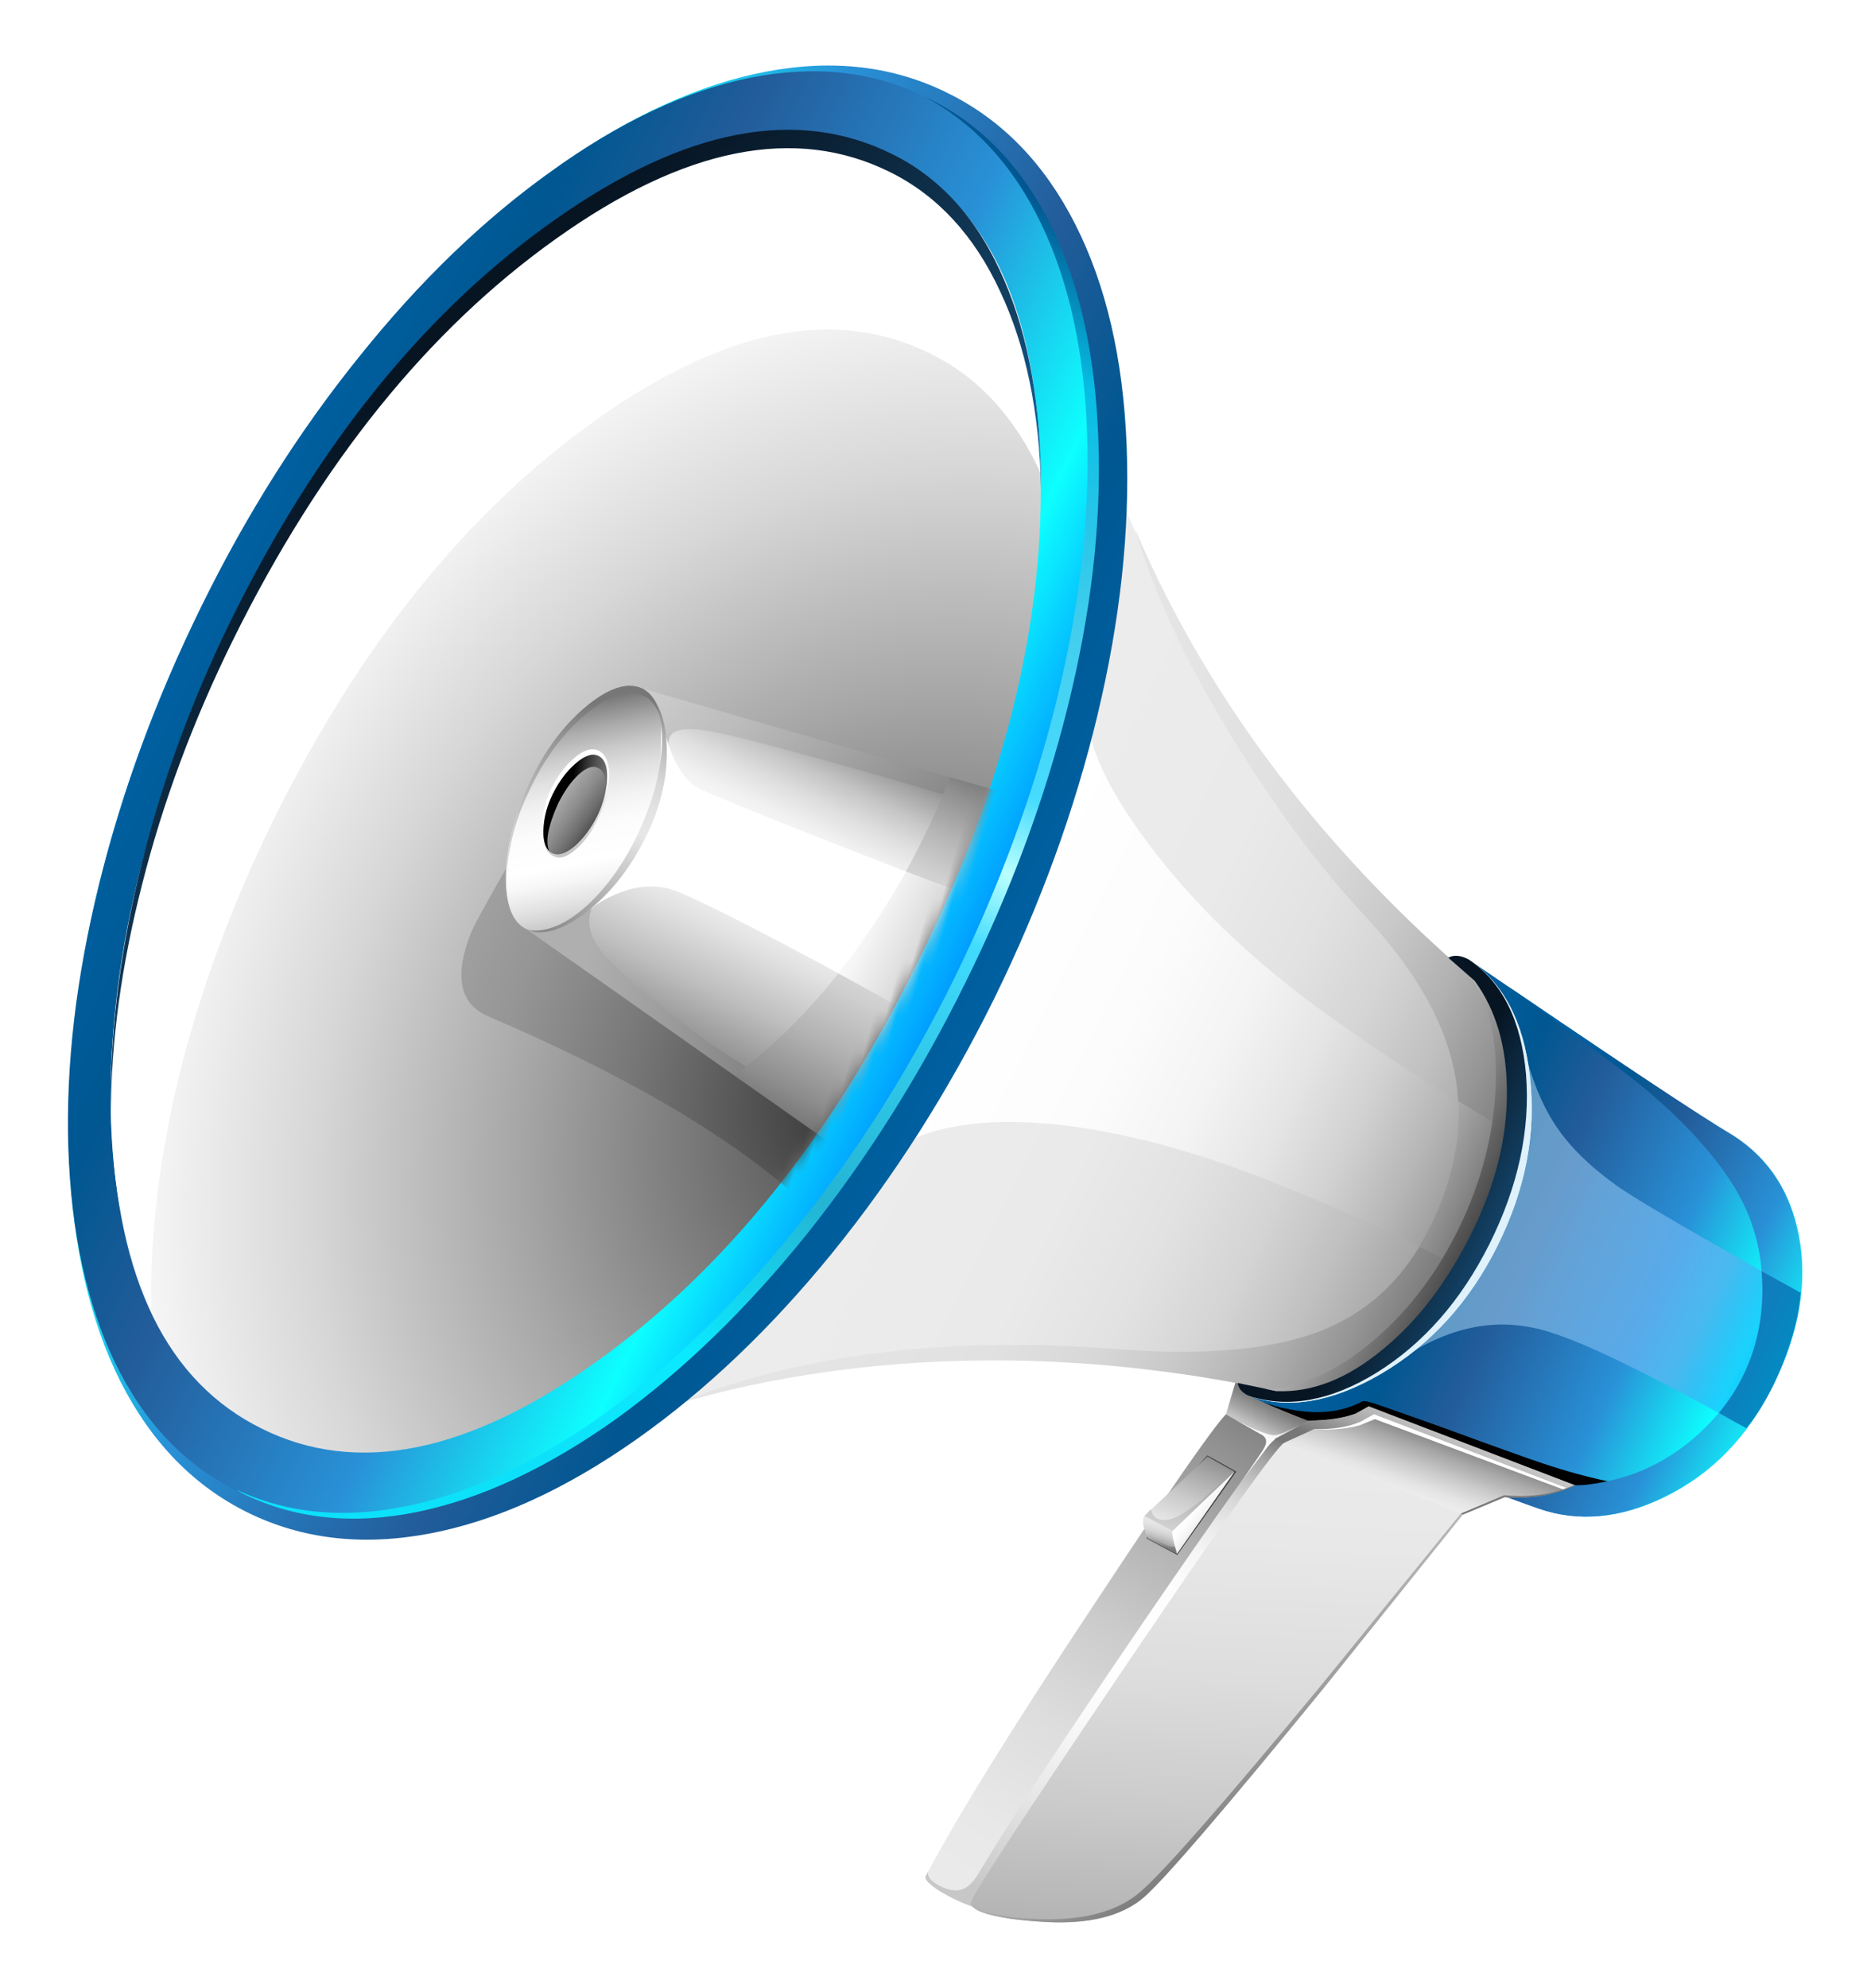 
<svg xmlns="http://www.w3.org/2000/svg" version="1.1" xmlns:xlink="http://www.w3.org/1999/xlink" preserveAspectRatio="none" x="0px" y="0px" width="225px" height="239px" viewBox="0 0 225 239">
<defs>
<linearGradient id="Gradient_1" gradientUnits="userSpaceOnUse" x1="55.075" y1="125.3" x2="71.125" y2="180.4" spreadMethod="pad">
<stop  offset="0%" stop-color="#777777"/>

<stop  offset="10.588%" stop-color="#909090"/>

<stop  offset="27.059%" stop-color="#B1B1B1"/>

<stop  offset="43.922%" stop-color="#CBCBCB"/>

<stop  offset="61.569%" stop-color="#DDDDDD"/>

<stop  offset="80%" stop-color="#E8E8E8"/>

<stop  offset="100%" stop-color="#ECECEC"/>
</linearGradient>

<linearGradient id="Gradient_2" gradientUnits="userSpaceOnUse" x1="57.988" y1="127.175" x2="66.713" y2="174.825" spreadMethod="pad">
<stop  offset="0%" stop-color="#777777"/>

<stop  offset="0.784%" stop-color="#7E7E7E"/>

<stop  offset="4.706%" stop-color="#A1A1A1"/>

<stop  offset="9.02%" stop-color="#BEBEBE"/>

<stop  offset="13.725%" stop-color="#D6D6D6"/>

<stop  offset="19.216%" stop-color="#E8E8E8"/>

<stop  offset="25.49%" stop-color="#F5F5F5"/>

<stop  offset="34.118%" stop-color="#FDFDFD"/>

<stop  offset="51.373%" stop-color="#FFFFFF"/>

<stop  offset="63.137%" stop-color="#F9F9F9"/>

<stop  offset="79.608%" stop-color="#E7E7E7"/>

<stop  offset="98.431%" stop-color="#CACACA"/>

<stop  offset="100%" stop-color="#C7C7C7"/>
</linearGradient>

<linearGradient id="Gradient_3" gradientUnits="userSpaceOnUse" x1="50.775" y1="184.312" x2="64.825" y2="123.887" spreadMethod="pad">
<stop  offset="0%" stop-color="#8C8C8C"/>

<stop  offset="1.961%" stop-color="#909090"/>

<stop  offset="20%" stop-color="#B1B1B1"/>

<stop  offset="38.824%" stop-color="#CBCBCB"/>

<stop  offset="58.039%" stop-color="#DDDDDD"/>

<stop  offset="78.039%" stop-color="#E8E8E8"/>

<stop  offset="100%" stop-color="#ECECEC"/>
</linearGradient>

<linearGradient id="Gradient_4" gradientUnits="userSpaceOnUse" x1="49.925" y1="157.65" x2="77.775" y2="137.15" spreadMethod="pad">
<stop  offset="0%" stop-color="#777777"/>

<stop  offset="10.588%" stop-color="#909090"/>

<stop  offset="27.059%" stop-color="#B1B1B1"/>

<stop  offset="43.922%" stop-color="#CBCBCB"/>

<stop  offset="61.569%" stop-color="#DDDDDD"/>

<stop  offset="80%" stop-color="#E8E8E8"/>

<stop  offset="100%" stop-color="#ECECEC"/>
</linearGradient>

<linearGradient id="Gradient_5" gradientUnits="userSpaceOnUse" x1="60.625" y1="124.112" x2="61.475" y2="127.987" spreadMethod="pad">
<stop  offset="0%" stop-color="#777777"/>

<stop  offset="16.863%" stop-color="#848484"/>

<stop  offset="48.235%" stop-color="#A7A7A7"/>

<stop  offset="90.196%" stop-color="#DEDEDE"/>

<stop  offset="100%" stop-color="#ECECEC"/>
</linearGradient>

<linearGradient id="Gradient_6" gradientUnits="userSpaceOnUse" x1="61.137" y1="124.75" x2="62.462" y2="131.95" spreadMethod="pad">
<stop  offset="0%" stop-color="#777777"/>

<stop  offset="0.784%" stop-color="#7E7E7E"/>

<stop  offset="4.706%" stop-color="#A1A1A1"/>

<stop  offset="9.02%" stop-color="#BEBEBE"/>

<stop  offset="13.725%" stop-color="#D6D6D6"/>

<stop  offset="19.216%" stop-color="#E8E8E8"/>

<stop  offset="25.49%" stop-color="#F5F5F5"/>

<stop  offset="34.118%" stop-color="#FDFDFD"/>

<stop  offset="51.373%" stop-color="#FFFFFF"/>

<stop  offset="63.137%" stop-color="#F9F9F9"/>

<stop  offset="79.608%" stop-color="#E7E7E7"/>

<stop  offset="98.431%" stop-color="#CACACA"/>

<stop  offset="100%" stop-color="#C7C7C7"/>
</linearGradient>

<linearGradient id="Gradient_7" gradientUnits="userSpaceOnUse" x1="64.112" y1="135.062" x2="72.587" y2="134.038" spreadMethod="pad">
<stop  offset="10.196%" stop-color="#3D3D3D"/>

<stop  offset="42.745%" stop-color="#747474"/>

<stop  offset="81.569%" stop-color="#B0B0B0"/>

<stop  offset="100%" stop-color="#C8C8C8"/>
</linearGradient>

<linearGradient id="Gradient_8" gradientUnits="userSpaceOnUse" x1="65.538" y1="128.663" x2="66.862" y2="141.438" spreadMethod="pad">
<stop  offset="0%" stop-color="#777777"/>

<stop  offset="22.745%" stop-color="#A4A4A4"/>

<stop  offset="45.882%" stop-color="#CBCBCB"/>

<stop  offset="67.451%" stop-color="#E8E8E8"/>

<stop  offset="86.275%" stop-color="#F9F9F9"/>

<stop  offset="100%" stop-color="#FFFFFF"/>
</linearGradient>

<linearGradient id="Gradient_9" gradientUnits="userSpaceOnUse" x1="66.013" y1="127.912" x2="66.288" y2="146.987" spreadMethod="pad">
<stop  offset="0%" stop-color="#777777"/>

<stop  offset="22.745%" stop-color="#A4A4A4"/>

<stop  offset="45.882%" stop-color="#CBCBCB"/>

<stop  offset="67.451%" stop-color="#E8E8E8"/>

<stop  offset="86.275%" stop-color="#F9F9F9"/>

<stop  offset="100%" stop-color="#FFFFFF"/>
</linearGradient>

<linearGradient id="Gradient_10" gradientUnits="userSpaceOnUse" x1="67.575" y1="139.4" x2="67.525" y2="135.9" spreadMethod="pad">
<stop  offset="0%" stop-color="#777777"/>

<stop  offset="4.706%" stop-color="#888888"/>

<stop  offset="14.51%" stop-color="#A7A7A7"/>

<stop  offset="25.49%" stop-color="#C0C0C0"/>

<stop  offset="37.647%" stop-color="#D4D4D4"/>

<stop  offset="51.765%" stop-color="#E2E2E2"/>

<stop  offset="69.02%" stop-color="#EAEAEA"/>

<stop  offset="100%" stop-color="#ECECEC"/>
</linearGradient>

<linearGradient id="Gradient_11" gradientUnits="userSpaceOnUse" x1="67.325" y1="139.325" x2="67.675" y2="136.775" spreadMethod="pad">
<stop  offset="0%" stop-color="#777777"/>

<stop  offset="22.745%" stop-color="#A4A4A4"/>

<stop  offset="45.882%" stop-color="#CBCBCB"/>

<stop  offset="67.451%" stop-color="#E8E8E8"/>

<stop  offset="86.275%" stop-color="#F9F9F9"/>

<stop  offset="100%" stop-color="#FFFFFF"/>
</linearGradient>

<linearGradient id="Gradient_12" gradientUnits="userSpaceOnUse" x1="62.4" y1="135.95" x2="66.1" y2="134.45" spreadMethod="pad">
<stop  offset="0%" stop-color="#777777"/>

<stop  offset="9.02%" stop-color="#9B9B9B"/>

<stop  offset="18.431%" stop-color="#BABABA"/>

<stop  offset="28.627%" stop-color="#D3D3D3"/>

<stop  offset="40.392%" stop-color="#E7E7E7"/>

<stop  offset="53.725%" stop-color="#F5F5F5"/>

<stop  offset="70.196%" stop-color="#FDFDFD"/>

<stop  offset="100%" stop-color="#FFFFFF"/>
</linearGradient>

<linearGradient id="Gradient_13" gradientUnits="userSpaceOnUse" x1="44.225" y1="105.225" x2="99.075" y2="95.175" spreadMethod="pad">
<stop  offset="0%" stop-color="#777777"/>

<stop  offset="4.706%" stop-color="#888888"/>

<stop  offset="14.51%" stop-color="#A7A7A7"/>

<stop  offset="25.49%" stop-color="#C0C0C0"/>

<stop  offset="37.647%" stop-color="#D4D4D4"/>

<stop  offset="51.765%" stop-color="#E2E2E2"/>

<stop  offset="69.02%" stop-color="#EAEAEA"/>

<stop  offset="100%" stop-color="#ECECEC"/>
</linearGradient>

<linearGradient id="Gradient_14" gradientUnits="userSpaceOnUse" x1="48.712" y1="105.488" x2="93.287" y2="97.312" spreadMethod="pad">
<stop  offset="0%" stop-color="#777777"/>

<stop  offset="11.765%" stop-color="#959595"/>

<stop  offset="25.49%" stop-color="#B2B2B2"/>

<stop  offset="40%" stop-color="#C8C8C8"/>

<stop  offset="56.078%" stop-color="#D8D8D8"/>

<stop  offset="74.51%" stop-color="#E1E1E1"/>

<stop  offset="100%" stop-color="#E4E4E4"/>
</linearGradient>

<linearGradient id="Gradient_15" gradientUnits="userSpaceOnUse" x1="50.225" y1="99.05" x2="96.675" y2="90.55" spreadMethod="pad">
<stop  offset="0%" stop-color="#9E9E9E"/>

<stop  offset="9.02%" stop-color="#B6B6B6"/>

<stop  offset="21.961%" stop-color="#D1D1D1"/>

<stop  offset="35.686%" stop-color="#E5E5E5"/>

<stop  offset="51.373%" stop-color="#F4F4F4"/>

<stop  offset="70.196%" stop-color="#FCFCFC"/>

<stop  offset="100%" stop-color="#FFFFFF"/>
</linearGradient>

<linearGradient id="Gradient_16" gradientUnits="userSpaceOnUse" x1="47.825" y1="101" x2="80.875" y2="95.5" spreadMethod="pad">
<stop  offset="0%" stop-color="#757575"/>

<stop  offset="5.882%" stop-color="#888888"/>

<stop  offset="18.824%" stop-color="#ADADAD"/>

<stop  offset="32.157%" stop-color="#CBCBCB"/>

<stop  offset="46.275%" stop-color="#E2E2E2"/>

<stop  offset="61.569%" stop-color="#F2F2F2"/>

<stop  offset="78.039%" stop-color="#FCFCFC"/>

<stop  offset="100%" stop-color="#FFFFFF"/>
</linearGradient>

<linearGradient id="Gradient_17" gradientUnits="userSpaceOnUse" x1="173.338" y1="81.588" x2="95.162" y2="95.912" spreadMethod="pad">
<stop  offset="0%" stop-color="#0099FF"/>

<stop  offset="15.686%" stop-color="#0DFFFF"/>

<stop  offset="38.431%" stop-color="#2991D7"/>

<stop  offset="67.843%" stop-color="#235C9A"/>

<stop  offset="84.314%" stop-color="#005791"/>

<stop  offset="100%" stop-color="#0060A1"/>
</linearGradient>

<linearGradient id="Gradient_18" gradientUnits="userSpaceOnUse" x1="33.525" y1="-24.188" x2="-84.025" y2="-45.713" spreadMethod="pad">
<stop  offset="0%" stop-color="#0099FF"/>

<stop  offset="15.686%" stop-color="#0DFFFF"/>

<stop  offset="38.431%" stop-color="#2991D7"/>

<stop  offset="67.843%" stop-color="#235C9A"/>

<stop  offset="84.314%" stop-color="#005791"/>

<stop  offset="100%" stop-color="#0060A1"/>
</linearGradient>

<linearGradient id="Gradient_19" gradientUnits="userSpaceOnUse" x1="23.288" y1="-131.775" x2="-11.088" y2="55.875" spreadMethod="pad">
<stop  offset="0%" stop-color="#015791"/>

<stop  offset="10.98%" stop-color="#07BDE3"/>

<stop  offset="27.843%" stop-color="#44CEEE"/>

<stop  offset="40%" stop-color="#46DCFF"/>

<stop  offset="45.882%" stop-color="#B9FFFE"/>

<stop  offset="51.765%" stop-color="#40DBFF"/>

<stop  offset="61.569%" stop-color="#30C8E9"/>

<stop  offset="73.725%" stop-color="#24B4D4"/>

<stop  offset="88.235%" stop-color="#0AEAFF"/>

<stop  offset="100%" stop-color="#0DE1FA"/>
</linearGradient>

<radialGradient id="Gradient_20" gradientUnits="userSpaceOnUse" cx="0" cy="0" r="71.584" fx="0" fy="0" gradientTransform="matrix( 0.984, -0.18, -0.214, -1.168, 101.2,108.25) " spreadMethod="pad">
<stop  offset="15.686%" stop-color="#666666"/>

<stop  offset="45.49%" stop-color="#A7A7A7"/>

<stop  offset="70.196%" stop-color="#D7D7D7"/>

<stop  offset="89.02%" stop-color="#F4F4F4"/>

<stop  offset="100%" stop-color="#FFFFFF"/>
</radialGradient>

<linearGradient id="Gradient_21" gradientUnits="userSpaceOnUse" x1="164.637" y1="-2.325" x2="99.562" y2="-12.275" spreadMethod="pad">
<stop  offset="0%" stop-color="#0099FF"/>

<stop  offset="15.686%" stop-color="#0DFFFF"/>

<stop  offset="38.431%" stop-color="#2991D7"/>

<stop  offset="67.843%" stop-color="#235C9A"/>

<stop  offset="84.314%" stop-color="#005791"/>

<stop  offset="100%" stop-color="#0060A1"/>
</linearGradient>

<linearGradient id="Gradient_22" gradientUnits="userSpaceOnUse" x1="11.125" y1="111.375" x2="47.475" y2="104.725" spreadMethod="pad">
<stop  offset="0%" stop-color="#0099FF"/>

<stop  offset="15.686%" stop-color="#0DFFFF"/>

<stop  offset="38.431%" stop-color="#2991D7"/>

<stop  offset="67.843%" stop-color="#235C9A"/>

<stop  offset="84.314%" stop-color="#005791"/>

<stop  offset="100%" stop-color="#0060A1"/>
</linearGradient>

<linearGradient id="Gradient_23" gradientUnits="userSpaceOnUse" x1="160.1" y1="-5.3" x2="105" y2="-15.4" spreadMethod="pad">
<stop  offset="0.784%" stop-color="#0099FF" stop-opacity="0.376"/>

<stop  offset="23.137%" stop-color="#66B0F2" stop-opacity="0.627"/>

<stop  offset="100%" stop-color="#D2EFFF" stop-opacity="0.439"/>
</linearGradient>

<linearGradient id="Gradient_24" gradientUnits="userSpaceOnUse" x1="0" y1="0" x2="0" y2="0" spreadMethod="pad">
<stop  offset="0%" stop-color="#005893" stop-opacity="0.549"/>

<stop  offset="15.686%" stop-color="#0DFFFF" stop-opacity="0.467"/>

<stop  offset="38.431%" stop-color="#2991D7" stop-opacity="0.749"/>

<stop  offset="67.843%" stop-color="#235C9A" stop-opacity="0.557"/>

<stop  offset="84.314%" stop-color="#005791" stop-opacity="0.51"/>

<stop  offset="100%" stop-color="#0060A1" stop-opacity="0.627"/>
</linearGradient>

<linearGradient id="Gradient_25" gradientUnits="userSpaceOnUse" x1="45.288" y1="104.987" x2="60.413" y2="102.212" spreadMethod="pad">
<stop  offset="10.196%" stop-color="#3D3D3D"/>

<stop  offset="42.745%" stop-color="#747474"/>

<stop  offset="81.569%" stop-color="#B0B0B0"/>

<stop  offset="100%" stop-color="#C8C8C8"/>
</linearGradient>

<linearGradient id="Gradient_26" gradientUnits="userSpaceOnUse" x1="39.75" y1="104.675" x2="54.25" y2="102.025" spreadMethod="pad">
<stop  offset="0%" stop-color="#0099FF"/>

<stop  offset="44.706%" stop-color="#134164"/>

<stop  offset="100%" stop-color="#071523"/>
</linearGradient>

<linearGradient id="Gradient_27" gradientUnits="userSpaceOnUse" x1="117.362" y1="94.9" x2="166.137" y2="62.8" spreadMethod="pad">
<stop  offset="0%" stop-color="#0099FF"/>

<stop  offset="44.706%" stop-color="#134164"/>

<stop  offset="100%" stop-color="#071523"/>
</linearGradient>

<radialGradient id="Gradient_28" gradientUnits="userSpaceOnUse" cx="0" cy="0" r="39.447" fx="0" fy="0" gradientTransform="matrix( 0.984, -0.18, -0.18, -0.984, 13.55,52.7) " spreadMethod="pad">
<stop  offset="0%" stop-color="#2E2E2E"/>

<stop  offset="18.824%" stop-color="#494949"/>

<stop  offset="55.686%" stop-color="#787878"/>

<stop  offset="83.922%" stop-color="#959595"/>

<stop  offset="100%" stop-color="#A0A0A0"/>
</radialGradient>

<linearGradient id="Gradient_29" gradientUnits="userSpaceOnUse" x1="21.625" y1="20.512" x2="27.175" y2="52.787" spreadMethod="pad">
<stop  offset="0%" stop-color="#777777"/>

<stop  offset="0.784%" stop-color="#7B7B7B"/>

<stop  offset="7.451%" stop-color="#A3A3A3"/>

<stop  offset="14.51%" stop-color="#C5C5C5"/>

<stop  offset="21.569%" stop-color="#DEDEDE"/>

<stop  offset="29.02%" stop-color="#F1F1F1"/>

<stop  offset="36.863%" stop-color="#FBFBFB"/>

<stop  offset="45.49%" stop-color="#FFFFFF"/>

<stop  offset="53.333%" stop-color="#F7F7F7"/>

<stop  offset="65.49%" stop-color="#E1E1E1"/>

<stop  offset="80.784%" stop-color="#BEBEBE"/>

<stop  offset="97.647%" stop-color="#8D8D8D"/>

<stop  offset="100%" stop-color="#868686"/>
</linearGradient>

<linearGradient id="Gradient_30" gradientUnits="userSpaceOnUse" x1="-21.062" y1="45.312" x2="39.863" y2="14.487" spreadMethod="pad">
<stop  offset="0%" stop-color="#000000"/>

<stop  offset="25.882%" stop-color="#3C3C3C"/>

<stop  offset="61.569%" stop-color="#8A8A8A"/>

<stop  offset="87.451%" stop-color="#BBBBBB"/>

<stop  offset="100%" stop-color="#CECECE"/>
</linearGradient>

<linearGradient id="Gradient_31" gradientUnits="userSpaceOnUse" x1="49.938" y1="24.95" x2="40.763" y2="42.85" spreadMethod="pad">
<stop  offset="0%" stop-color="#777777"/>

<stop  offset="3.137%" stop-color="#858585"/>

<stop  offset="12.549%" stop-color="#AAAAAA"/>

<stop  offset="22.353%" stop-color="#C9C9C9"/>

<stop  offset="32.549%" stop-color="#E1E1E1"/>

<stop  offset="43.529%" stop-color="#F2F2F2"/>

<stop  offset="55.294%" stop-color="#FCFCFC"/>

<stop  offset="70.196%" stop-color="#FFFFFF"/>

<stop  offset="77.255%" stop-color="#F7F7F7"/>

<stop  offset="87.843%" stop-color="#E1E1E1"/>

<stop  offset="100%" stop-color="#C1C1C1"/>
</linearGradient>

<linearGradient id="Gradient_32" gradientUnits="userSpaceOnUse" x1="47.075" y1="23.975" x2="40.525" y2="75.825" spreadMethod="pad">
<stop  offset="0%" stop-color="#777777"/>

<stop  offset="3.137%" stop-color="#858585"/>

<stop  offset="12.549%" stop-color="#AAAAAA"/>

<stop  offset="22.353%" stop-color="#C9C9C9"/>

<stop  offset="32.549%" stop-color="#E1E1E1"/>

<stop  offset="43.529%" stop-color="#F2F2F2"/>

<stop  offset="55.294%" stop-color="#FCFCFC"/>

<stop  offset="70.196%" stop-color="#FFFFFF"/>

<stop  offset="77.255%" stop-color="#F7F7F7"/>

<stop  offset="87.843%" stop-color="#E1E1E1"/>

<stop  offset="100%" stop-color="#C1C1C1"/>
</linearGradient>

<linearGradient id="Gradient_33" gradientUnits="userSpaceOnUse" x1="41.425" y1="39.438" x2="50.275" y2="28.463" spreadMethod="pad">
<stop  offset="0%" stop-color="#777777"/>

<stop  offset="4.314%" stop-color="#858585"/>

<stop  offset="18.039%" stop-color="#AAAAAA"/>

<stop  offset="31.765%" stop-color="#C9C9C9"/>

<stop  offset="46.667%" stop-color="#E1E1E1"/>

<stop  offset="61.961%" stop-color="#F2F2F2"/>

<stop  offset="78.824%" stop-color="#FCFCFC"/>

<stop  offset="100%" stop-color="#FFFFFF"/>
</linearGradient>

<linearGradient id="Gradient_34" gradientUnits="userSpaceOnUse" x1="44.263" y1="34.038" x2="52.138" y2="31.163" spreadMethod="pad">
<stop  offset="0%" stop-color="#525252"/>

<stop  offset="10.588%" stop-color="#6D6D6D"/>

<stop  offset="25.882%" stop-color="#8B8B8B"/>

<stop  offset="41.961%" stop-color="#A3A3A3"/>

<stop  offset="58.824%" stop-color="#B4B4B4"/>

<stop  offset="77.255%" stop-color="#BEBEBE"/>

<stop  offset="100%" stop-color="#C1C1C1"/>
</linearGradient>

<linearGradient id="Gradient_35" gradientUnits="userSpaceOnUse" x1="47.087" y1="33.212" x2="41.113" y2="32.488" spreadMethod="pad">
<stop  offset="0%" stop-color="#000000"/>

<stop  offset="5.098%" stop-color="#101010"/>

<stop  offset="18.431%" stop-color="#353535"/>

<stop  offset="32.157%" stop-color="#545454"/>

<stop  offset="46.667%" stop-color="#6C6C6C"/>

<stop  offset="62.353%" stop-color="#7D7D7D"/>

<stop  offset="79.216%" stop-color="#878787"/>

<stop  offset="100%" stop-color="#8A8A8A"/>
</linearGradient>

<linearGradient id="Gradient_36" gradientUnits="userSpaceOnUse" x1="-15.475" y1="47" x2="41.375" y2="51.1" spreadMethod="pad">
<stop  offset="0%" stop-color="#000000"/>

<stop  offset="14.51%" stop-color="#1D1D1D"/>

<stop  offset="56.078%" stop-color="#6B6B6B"/>

<stop  offset="85.49%" stop-color="#9C9C9C"/>

<stop  offset="100%" stop-color="#AFAFAF"/>
</linearGradient>

<linearGradient id="Gradient_37" gradientUnits="userSpaceOnUse" x1="10.188" y1="21.312" x2="16.512" y2="55.888" spreadMethod="pad">
<stop  offset="0%" stop-color="#777777"/>

<stop  offset="6.667%" stop-color="#919191"/>

<stop  offset="17.647%" stop-color="#B6B6B6"/>

<stop  offset="27.451%" stop-color="#D0D0D0"/>

<stop  offset="36.471%" stop-color="#E0E0E0"/>

<stop  offset="43.529%" stop-color="#E6E6E6"/>

<stop  offset="52.549%" stop-color="#E0E0E0"/>

<stop  offset="64.314%" stop-color="#CFCFCF"/>

<stop  offset="78.039%" stop-color="#B3B3B3"/>

<stop  offset="92.941%" stop-color="#8D8D8D"/>

<stop  offset="100%" stop-color="#777777"/>
</linearGradient>

<linearGradient id="Gradient_38" gradientUnits="userSpaceOnUse" x1="7.9" y1="37.7" x2="20.4" y2="35.4" spreadMethod="pad">
<stop  offset="22.353%" stop-color="#C8C8C8"/>

<stop  offset="45.49%" stop-color="#DDDDDD"/>

<stop  offset="79.608%" stop-color="#F6F6F6"/>

<stop  offset="100%" stop-color="#FFFFFF"/>
</linearGradient>

<linearGradient id="Gradient_39" gradientUnits="userSpaceOnUse" x1="40.25" y1="22.05" x2="44.55" y2="45.45" spreadMethod="pad">
<stop  offset="0%" stop-color="#777777"/>

<stop  offset="4.314%" stop-color="#8C8C8C"/>

<stop  offset="12.941%" stop-color="#ADADAD"/>

<stop  offset="21.569%" stop-color="#C6C6C6"/>

<stop  offset="30.588%" stop-color="#D9D9D9"/>

<stop  offset="40%" stop-color="#E3E3E3"/>

<stop  offset="50.196%" stop-color="#E7E7E7"/>

<stop  offset="100%" stop-color="#868686"/>
</linearGradient>

<linearGradient id="Gradient_40" gradientUnits="userSpaceOnUse" x1="46.325" y1="122.45" x2="46.775" y2="128.95" spreadMethod="pad">
<stop  offset="0%" stop-color="#777777"/>

<stop  offset="29.02%" stop-color="#A7A7A7"/>

<stop  offset="56.863%" stop-color="#CCCCCC"/>

<stop  offset="78.824%" stop-color="#E4E4E4"/>

<stop  offset="92.549%" stop-color="#ECECEC"/>
</linearGradient>

<linearGradient id="Gradient_41" gradientUnits="userSpaceOnUse" x1="46.812" y1="127.425" x2="43.987" y2="108.775" spreadMethod="pad">
<stop  offset="0%" stop-color="#777777"/>

<stop  offset="4.706%" stop-color="#888888"/>

<stop  offset="14.51%" stop-color="#A7A7A7"/>

<stop  offset="25.49%" stop-color="#C0C0C0"/>

<stop  offset="37.647%" stop-color="#D4D4D4"/>

<stop  offset="51.765%" stop-color="#E2E2E2"/>

<stop  offset="69.02%" stop-color="#EAEAEA"/>

<stop  offset="100%" stop-color="#ECECEC"/>
</linearGradient>

<linearGradient id="Gradient_42" gradientUnits="userSpaceOnUse" x1="37.938" y1="125.888" x2="43.862" y2="118.212" spreadMethod="pad">
<stop  offset="0%" stop-color="#777777"/>

<stop  offset="4.706%" stop-color="#888888"/>

<stop  offset="14.51%" stop-color="#A7A7A7"/>

<stop  offset="25.49%" stop-color="#C0C0C0"/>

<stop  offset="37.647%" stop-color="#D4D4D4"/>

<stop  offset="51.765%" stop-color="#E2E2E2"/>

<stop  offset="69.02%" stop-color="#EAEAEA"/>

<stop  offset="100%" stop-color="#ECECEC"/>
</linearGradient>

<filter id="Filter_1" x="-20%" y="-20%" width="140%" height="140%" color-interpolation-filters="sRGB">
<feFlood flood-color="#FFFF00" flood-opacity="1" in="SourceGraphic" result="result1"/>

<feComposite in2="SourceGraphic" in="result1" operator="in" result="result2"/>

<feGaussianBlur in="result2" stdDeviation="3.333,3.333" result="result3"/>

<feOffset dx="0" dy="0" in="result3" result="result4"/>

<feComposite in2="result4" in="SourceGraphic" operator="over" result="result5"/>
</filter>

<filter id="Filter_2" x="-20%" y="-20%" width="140%" height="140%" color-interpolation-filters="sRGB">
<feFlood flood-color="#FFFF00" flood-opacity="1" in="SourceGraphic" result="result1"/>

<feComposite in2="SourceGraphic" in="result1" operator="in" result="result2"/>

<feGaussianBlur in="result2" stdDeviation="3.333,3.333" result="result3"/>

<feOffset dx="0" dy="0" in="result3" result="result4"/>

<feComposite in2="result4" in="SourceGraphic" operator="over" result="result5"/>
</filter>

<g id="Duplicate_Items_Folder_Symbol_9_copy_5_0_Layer0_0_MEMBER_0_MEMBER_0_FILL">
<path fill="url(#Gradient_1)" stroke="none" d="
M 54.05 124.5
Q 44.35 125.15 45.2 128.45
L 53.15 147.6
Q 61.65 167.55 64.35 171.65 66.6 175.15 73.3 175.05 75.75 175.05 77.7 174.5 79.6 174 79.5 173.5 77.7 164.9 71.6 145.8 66 128.1 64.85 126.1 63.6 123.9 54.05 124.5 Z"/>
</g>

<g id="Duplicate_Items_Folder_Symbol_9_copy_5_0_Layer0_0_MEMBER_0_MEMBER_1_FILL">
<path fill="url(#Gradient_2)" stroke="none" d="
M 45.2 128.45
L 53.15 147.6
Q 61.65 167.55 64.35 171.65 65.25 173.15 67.5 174.1 70.1 174.95 72.6 175.05
L 73.95 175.05
Q 76.2 174.95 77.95 174.45 79.6 173.95 79.5 173.5
L 79.4 173.05
Q 79.4 173.65 78.3 173.95 76.85 174.3 76.1 173.8 75.35 173.35 75 171.95 72.95 164.25 66.95 146.25 60.85 127.95 60 127.05 59.15 126.1 55.35 125.6 51.55 125.1 48.1 125.5 44.7 126.6 45.2 128.45 Z"/>
</g>

<g id="Duplicate_Items_Folder_Symbol_9_copy_5_0_Layer0_0_MEMBER_0_MEMBER_2_FILL">
<path fill="url(#Gradient_3)" stroke="none" d="
M 49.35 125.5
Q 41.15 125.8 41.95 129.05
L 49.75 147.55
Q 58 166.65 60.1 169.95 62.4 173.45 68.8 174.7 74.85 175.9 74.95 174.6 75 173.6 67.6 151.05 60.1 128.25 59.15 127.2 57.35 125.25 49.35 125.5 Z"/>
</g>

<g id="Duplicate_Items_Folder_Symbol_9_copy_5_0_Layer0_0_MEMBER_0_MEMBER_3_FILL">
<path fill="url(#Gradient_4)" stroke="none" d="
M 41.95 129.05
L 49.75 147.55
Q 58 166.65 60.1 169.95 62.3 173.3 68.35 174.6 73.75 175.8 74.85 174.75 73.45 175.65 68.5 174.4 62.8 172.95 60.6 169.65 58.4 166.4 50.05 147.4
L 42.15 129
Q 41.95 128.15 41.85 128.2 41.75 128.2 41.95 129.05 Z"/>
</g>

<g id="Duplicate_Items_Folder_Symbol_9_copy_5_0_Layer0_0_MEMBER_0_MEMBER_4_FILL">
<path fill="url(#Gradient_5)" stroke="none" d="
M 64.85 122.4
L 56.15 124.35 59.7 127.2 64.9 126.2 64.85 122.4 Z"/>
</g>

<g id="Duplicate_Items_Folder_Symbol_9_copy_5_0_Layer0_0_MEMBER_0_MEMBER_5_FILL">
<path fill="url(#Gradient_6)" stroke="none" d="
M 57.7 124.85
L 59.85 126.95
Q 60.2 127.25 60.5 128
L 62.15 132.3 60.9 128.65
Q 60.65 127.9 60.75 127.6 60.8 127.25 61.25 127.1
L 64.9 126.2
Q 63.3 126.55 62.4 126.7 60.7 127 60.15 126.8 59.8 126.7 58.85 125.85 57.9 125 57.7 124.85 Z"/>
</g>

<g id="Duplicate_Items_Folder_Symbol_9_copy_5_0_Layer0_0_MEMBER_0_MEMBER_6_MEMBER_0_FILL">
<path fill="url(#Gradient_7)" stroke="none" d="
M 62.6 130.9
L 65.65 139.55 68.75 138.9 65.95 131.1 65.5 130.2 62.6 130.9 Z"/>
</g>

<g id="Duplicate_Items_Folder_Symbol_9_copy_5_0_Layer0_0_MEMBER_0_MEMBER_6_MEMBER_1_FILL">
<path fill="url(#Gradient_8)" stroke="none" d="
M 69.4 136.9
L 65.45 130.3 62.75 130.95 65.7 139.45 68.55 138.8
Q 69.7 137.6 69.4 136.9 Z"/>
</g>

<g id="Duplicate_Items_Folder_Symbol_9_copy_5_0_Layer0_0_MEMBER_0_MEMBER_6_MEMBER_2_FILL">
<path fill="url(#Gradient_9)" stroke="none" d="
M 68.15 137.9
Q 69.1 137.8 69.35 137.55 69.5 137.2 69.4 136.9
L 69.05 136.25
Q 68.5 137.3 67.25 136.7 66.3 136.25 64.8 134.05 63.25 131.6 62.75 130.95
L 64.55 136.1
Q 66.5 138.05 68.15 137.9 Z"/>
</g>

<g id="Duplicate_Items_Folder_Symbol_9_copy_5_0_Layer0_0_MEMBER_0_MEMBER_6_MEMBER_3_FILL">
<path fill="url(#Gradient_10)" stroke="none" d="
M 68.55 138.8
Q 69.65 137.7 69.4 137
L 66.55 137.6 65.7 139.45 68.55 138.8 Z"/>
</g>

<g id="Duplicate_Items_Folder_Symbol_9_copy_5_0_Layer0_0_MEMBER_0_MEMBER_6_MEMBER_4_FILL">
<path fill="url(#Gradient_11)" stroke="none" d="
M 69.05 138.2
Q 68.65 138.6 67.65 138.8 67.05 138.95 66.75 139 66.2 139.05 66 138.8
L 65.7 139.45 68.55 138.8
Q 68.85 138.55 69.05 138.2 Z"/>
</g>

<g id="Duplicate_Items_Folder_Symbol_9_copy_5_0_Layer0_0_MEMBER_0_MEMBER_6_MEMBER_5_FILL">
<path fill="url(#Gradient_12)" stroke="none" d="
M 66.65 137.6
L 62.75 130.95 65.7 139.45
Q 66.7 137.9 66.65 137.6 Z"/>
</g>

<g id="Duplicate_Items_Folder_Symbol_9_copy_5_0_Layer0_0_MEMBER_1_MEMBER_0_FILL">
<path fill="url(#Gradient_13)" stroke="none" d="
M 103.35 38.15
Q 99.4 47.6 88.25 58.95 65.95 81.65 30.15 91.05 27.6 91.75 30.7 107.7 33.8 123.7 36.5 123.45 73.15 119.7 101.9 133 116.25 139.6 123.3 147
L 103.35 38.15 Z"/>
</g>

<g id="Duplicate_Items_Folder_Symbol_9_copy_5_0_Layer0_0_MEMBER_1_MEMBER_1_FILL">
<path fill="url(#Gradient_14)" stroke="none" d="
M 53.7 90.7
Q 56.9 84.65 65.2 79.65 72.8 75.05 80.65 67.85 89.7 59.6 94.55 51.85 85.65 62.95 73.05 71.75 56.2 83.45 34.45 89.85
L 45.05 122.8
Q 67.45 121.75 87 127.45 101.3 131.6 112.85 138.95 98.7 127.9 76.45 123.35 64.6 121 58.95 116.8 53.1 112.45 51.8 104.7 50.5 96.7 53.7 90.7 Z"/>
</g>

<g id="Duplicate_Items_Folder_Symbol_9_copy_5_0_Layer0_0_MEMBER_1_MEMBER_2_FILL">
<path fill="url(#Gradient_15)" stroke="none" d="
M 94.4 67.8
Q 93.8 72.5 85.85 78.6 77.8 84.8 66.65 88.9 56.45 92.65 42.95 96
L 45.7 108.15
Q 56.35 105.95 67.75 104.85 78.1 103.9 86.35 105.25 97.3 107.1 101.45 112.85
L 94.4 67.8 Z"/>
</g>

<g id="Duplicate_Items_Folder_Symbol_9_copy_5_0_Layer0_0_MEMBER_1_MEMBER_3_FILL">
<path fill="url(#Gradient_16)" stroke="none" d="
M 52.5 93.4
L 42.95 96 45.7 108.15 52.3 106.95 51.8 104.7
Q 50.75 98.4 52.5 93.4 Z"/>
</g>

<g id="Duplicate_Items_Folder_Symbol_9_copy_5_0_Layer0_0_MEMBER_1_MEMBER_4_FILL">
<path fill="url(#Gradient_17)" stroke="none" d="
M 173.35 81.6
Q 170.8 67.75 165.65 55.65 160.45 43.5 153.25 34.65 145.85 25.5 137.65 21.4 129.45 17.3 121.45 18.8 113.45 20.25 107.2 27 100.95 33.75 97.3 44.9 93.75 55.75 93.2 68.9 92.65 82.05 95.15 95.9 97.7 109.75 102.9 121.9 108.1 134 115.25 142.85 122.65 152 130.85 156.1 139.05 160.2 147.05 158.75 155.05 157.3 161.3 150.55 167.5 143.8 171.2 132.6 174.75 121.8 175.35 108.6 175.9 95.4 173.35 81.6 Z"/>
</g>

<g id="Duplicate_Items_Folder_Symbol_9_copy_5_0_Layer0_0_MEMBER_1_MEMBER_5_FILL">
<path fill="url(#Gradient_18)" stroke="none" d="
M -5.55 -142.95
Q -17.45 -145.15 -29.9 -138.8 -42.3 -132.4 -53.45 -118.25 -64.4 -104.5 -72.25 -85.8 -80.2 -67.1 -84.05 -45.75 -87.9 -24.45 -87.2 -4.05 -86.5 16.3 -81.2 32.95 -75.7 50.1 -66.45 60.45 -57.1 70.85 -45.05 73.05 -33.05 75.25 -20.6 68.85 -8.2 62.5 2.95 48.35 13.8 34.6 21.65 15.9 29.6 -2.8 33.55 -24.2 37.4 -45.55 36.7 -65.85 35.9 -86.2 30.65 -102.85 25.2 -120.1 15.85 -130.45 6.5 -140.75 -5.55 -142.95 Z"/>
</g>

<g id="Duplicate_Items_Folder_Symbol_9_copy_5_0_Layer0_0_MEMBER_1_MEMBER_6_FILL">
<path fill="url(#Gradient_19)" stroke="none" d="
M 31.5 -102.7
Q 26 -119.95 16.7 -130.3 7.35 -140.6 -4.65 -142.8
L -5.55 -142.95
Q 6.2 -140.45 15.3 -130.15 24.4 -119.85 29.75 -103.05 35.05 -86.35 35.8 -66 36.5 -45.75 32.65 -24.35 28.75 -2.95 20.8 15.75 12.95 34.45 2.1 48.2 -8.9 62.05 -21.1 68.45 -33.2 74.85 -45.05 72.95
L -44.2 73.2
Q -32.15 75.4 -19.75 69 -7.4 62.6 3.85 48.5 14.65 34.75 22.55 16.05 30.4 -2.75 34.3 -24.05 38.25 -45.4 37.55 -65.7 36.85 -86.05 31.5 -102.7 Z"/>
</g>

<g id="Duplicate_Items_Folder_Symbol_9_copy_5_0_Layer0_0_MEMBER_1_MEMBER_7_FILL">
<path fill="url(#Gradient_20)" stroke="none" d="
M 168.45 128.4
Q 174.95 108.2 170.2 82.15 165.45 56.15 152.2 39.6 138.9 23 124.9 25.55 110.9 28.1 104.4 48.3 97.85 68.55 102.65 94.55 107.4 120.6 120.65 137.15 133.9 153.75 147.9 151.15 161.9 148.6 168.45 128.4 Z"/>
</g>

<g id="Duplicate_Items_Folder_Symbol_9_copy_5_0_Layer0_0_MEMBER_1_MEMBER_8_FILL">
<path fill="#FFFFFF" stroke="none" d="
M 170.95 118.05
Q 173.7 101.2 170.2 82.15 165.45 56.15 152.2 39.6 138.9 23 124.9 25.55 117.85 26.85 112.35 33.25 107.05 39.4 104.05 49.4 109.5 43 116.6 41.75 130.6 39.15 143.85 55.75 157.15 72.35 161.9 98.35 164.15 110.8 163.75 122.6 163.3 134.05 160.45 143.45 168.2 134.4 170.95 118.05 Z"/>
</g>

<g id="Duplicate_Items_Folder_Symbol_9_copy_5_0_Layer0_0_MEMBER_1_MEMBER_9_FILL">
<path fill="url(#Gradient_21)" stroke="none" d="
M 101.9 -46.75
Q 110.1 -41.7 113.3 -31.8 116.45 -22.05 114.2 -9.5 112.05 2.45 104.75 11.35 97.45 20.15 88.95 21 89.95 21.3 107.35 22.95 125.55 24.7 132.5 25.1 141.45 25.65 149.25 18.65 157.5 11.25 159.7 -0.85 161.9 -12.95 157.4 -22 153.15 -30.5 144.65 -33.1 136.05 -35.35 101.9 -46.75 Z"/>
</g>

<g id="Duplicate_Items_Folder_Symbol_9_copy_5_0_Layer0_0_MEMBER_1_MEMBER_10_FILL">
<path fill="url(#Gradient_22)" stroke="none" d="
M 27.85 89.65
Q 22.45 91.3 19.75 96.7 16.9 102.45 18.3 110.15 19.7 117.85 24.95 122.55 29.9 127 35.6 126.65 40.85 126.35 57.45 124.75 52.65 125.05 47.7 125.15 38.45 125.35 33.95 124.05 26.5 121.95 22.85 115.05 19.95 109.6 21.3 103.45 22.55 97.35 27.2 93.45 31.2 90.05 37.8 87.25 39.45 86.55 51.05 82.25 32.55 88.4 27.85 89.65 Z"/>
</g>

<g id="Duplicate_Items_Folder_Symbol_9_copy_5_0_Layer0_0_MEMBER_1_MEMBER_11_FILL">
<path fill="url(#Gradient_23)" stroke="none" d="
M 120 -27.65
Q 115.5 -31.5 111.65 -38.9
L 113.25 -35.1
Q 114.9 -30.25 115.6 -24.75 117.65 -7.2 108.5 9.85 110 7.65 113 5.35 118.8 0.9 125.8 0.7 130.85 0.55 141.35 2.6 146.55 3.55 157.7 6.15 159.05 2.3 159.7 -0.85 160.95 -8 159.85 -14.35 135.5 -20.05 130.5 -21.85 123.9 -24.25 120 -27.65 Z"/>
</g>

<g id="Duplicate_Items_Folder_Symbol_9_copy_5_0_Layer0_0_MEMBER_1_MEMBER_12_FILL">
<path fill="url(#Gradient_24)" stroke="none" d="
M 18 108.15
Q 18.4 112 19.55 114.6 20.3 114.45 22.3 113.95 20.9 110.8 20.85 107.25 20.85 103.85 22.1 100.65
L 18.2 101.55
Q 17.6 104.3 18 108.15 Z"/>
</g>

<g id="Duplicate_Items_Folder_Symbol_9_copy_5_0_Layer0_0_MEMBER_1_MEMBER_13_FILL">
<path fill="#DFF1FA" stroke="none" d="
M 55.1 80.9
Q 49.75 82.65 46.95 89.45 44 96.5 45.55 104.9 47.1 113.25 52.5 118.9 57.75 124.35 63.3 124.05 63.7 124 64 123.85 64.2 123.7 64.2 123.6
L 61.75 123.3
Q 57.05 121.8 53.2 116.8 49.1 111.5 47.85 104.45 46.55 97.45 48.55 91.15 50.4 85.3 54.3 82.2 54.65 81.95 56.3 81.05 56.15 80.7 55.1 80.9 Z"/>
</g>

<g id="Duplicate_Items_Folder_Symbol_9_copy_5_0_Layer0_0_MEMBER_1_MEMBER_14_FILL">
<path fill="#DFF1FA" stroke="none" d="
M 55.1 80.9
Q 49.75 82.65 46.95 89.45 44 96.5 45.55 104.9 47.1 113.25 52.5 118.9 57.75 124.35 63.3 124.05 63.7 124 64 123.85 64.2 123.7 64.2 123.6
L 61.75 123.3
Q 57.05 121.8 53.2 116.8 49.1 111.5 47.85 104.45 46.55 97.45 48.55 91.15 50.4 85.3 54.3 82.2 54.65 81.95 56.3 81.05 56.15 80.7 55.1 80.9 Z"/>
</g>

<g id="Duplicate_Items_Folder_Symbol_9_copy_5_0_Layer0_0_MEMBER_1_MEMBER_15_FILL">
<path fill="url(#Gradient_25)" stroke="none" d="
M 51.05 83.9
Q 48 87.3 46.85 92.8 45.65 98.55 46.85 104.9 48.05 111.3 51.35 116.15 54.55 120.85 58.7 122.8
L 61.6 122.95
Q 57.1 121.05 53.8 115.95 50.45 110.85 49.3 104.2 48.15 97.55 49.6 91.35 51.1 85.05 54.55 82.35
L 51.05 83.9 Z"/>
</g>

<g id="Duplicate_Items_Folder_Symbol_9_copy_5_0_Layer0_0_MEMBER_1_MEMBER_16_FILL">
<path fill="url(#Gradient_26)" stroke="none" d="
M 55.1 80.9
Q 49.9 82.6 47.3 89.45 44.7 96.45 46.3 105 47.9 113.4 52.9 118.9 57.75 124.2 63.3 124.05 64.3 123.95 64.65 123.2
L 61.1 122.95
Q 56.45 121.85 52.95 116.75 49.45 111.75 48.1 104.4 46.8 97.3 48.55 91.35 50.2 85.6 54.05 82.6
L 56.9 81.25
Q 56.3 80.65 55.1 80.9 Z"/>
</g>

<g id="Duplicate_Items_Folder_Symbol_9_copy_5_0_Layer0_0_MEMBER_1_MEMBER_17_FILL">
<path fill="url(#Gradient_27)" stroke="none" d="
M 168.75 127.5
Q 171.65 117.9 172.15 106.45 172.7 94.3 170.45 81.95 165.7 55.95 152.25 39.35 138.85 22.8 124.7 25.45 117.45 26.8 111.95 33.6 106.65 40.1 103.65 50.7 106.7 40.8 112 34.7 117.45 28.35 124.5 27.05 138.5 24.45 151.75 41.05 165 57.6 169.8 83.65 172 95.65 171.65 107.1 171.35 118.2 168.75 127.5 Z"/>
</g>

<g id="Mask_Duplicate_Items_Folder__Clip_Group__copy_0_2_MASK_0_FILL">
<path fill="#FFFFFF" stroke="none" d="
M 62.6 29.2
Q 60.35 16.95 51.9 9.05 44.4 2.05 34.55 0.4 25.05 -1.2 18.3 2.95 11.15 7.35 11 16.3 10.9 27.3 12.95 38.3 15.2 50.75 19.7 61.35 20.9 64.5 21.7 65.65 25.75 71.75 33.65 71.65 41.1 71.5 48.55 65.95 56.4 60.15 60.3 51.05 64.7 40.75 62.6 29.2 Z"/>
</g>

<g id="Duplicate_Items_Folder__Clip_Group__copy_0_Layer2_0_FILL">
<path fill="url(#Gradient_28)" stroke="none" d="
M 52.35 46.75
Q 52.15 45.2 48.9 32.4 47.3 26.05 27.25 27 17.25 27.5 7.55 29.25
L 13.85 64
Q 15.8 62.3 21.15 60.15 31.85 55.85 48.7 53.7 53.05 53.2 52.35 46.75 Z"/>
</g>

<g id="Duplicate_Items_Folder__Clip_Group__copy_0_Layer2_1_FILL">
<path fill="url(#Gradient_29)" stroke="none" d="
M 40.65 25.95
Q 41.5 22.3 43.55 21.55
L 0.1 21.9 6.7 59.2 47.65 45.2
Q 45.3 45.15 43.3 41.85 41.4 38.7 40.6 34.1 39.85 29.55 40.65 25.95 Z"/>
</g>

<g id="Duplicate_Items_Folder__Clip_Group__copy_0_Layer2_2_FILL">
<path fill="url(#Gradient_30)" stroke="none" d="
M 40.5 26.8
Q 41.25 22.35 43.55 21.55
L 0 21.7 0.4 23.8
Q 7.5 23.3 21.3 23.25 34.15 23.25 36.95 23.6 39.35 23.9 39.85 24.7 40.35 25.5 39.2 27.05 38.8 27.5 39.55 27.5 40.2 27.45 40.5 26.8 Z"/>
</g>

<g id="Duplicate_Items_Folder__Clip_Group__copy_0_Layer2_3_FILL">
<path fill="url(#Gradient_31)" stroke="none" d="
M 51 32.45
Q 50.25 27.9 48.05 24.6 45.75 21.2 43.55 21.55 41.4 21.95 40.4 25.9 39.45 29.75 40.2 34.3 40.95 38.85 43.2 42.15 45.45 45.55 47.65 45.2 49.8 44.85 50.8 40.85 51.75 37 51 32.45 Z"/>
</g>

<g id="Duplicate_Items_Folder__Clip_Group__copy_0_Layer2_4_FILL">
<path fill="url(#Gradient_32)" stroke="none" d="
M 41.15 23.8
Q 42.1 22.3 43.25 22.15 45.55 21.8 47.85 25.2 50.05 28.5 50.8 33.05 51.35 36.05 51.05 38.8 50.8 41.6 49.75 43.55 50.85 41.75 51.2 38.75 51.55 35.65 51 32.45 50.25 27.9 48.05 24.6 45.75 21.2 43.55 21.55 42.1 21.85 41.15 23.8 Z"/>
</g>

<g id="Duplicate_Items_Folder__Clip_Group__copy_0_Layer2_5_FILL">
<path fill="url(#Gradient_33)" stroke="none" d="
M 48.65 32.9
Q 48.35 31 47.45 29.55 46.5 28.05 45.55 28.2 44.65 28.4 44.2 30.1 43.8 31.75 44.15 33.65 44.5 35.9 45.4 37.15 46.25 38.45 47.2 38.2 48.2 38 48.6 36.4 49 34.85 48.65 32.9 Z"/>
</g>

<g id="Duplicate_Items_Folder__Clip_Group__copy_0_Layer2_6_FILL">
<path fill="#FFFFFF" stroke="none" d="
M 49 32.6
Q 48.65 30.6 47.75 29.25 46.8 27.8 45.75 28 44.75 28.25 44.35 29.75 43.95 31.3 44.3 33.4 44.7 35.35 45.55 36.7 46.45 38.15 47.3 37.95 48.25 37.8 48.75 36.15 49.3 34.45 49 32.6 Z"/>
</g>

<g id="Duplicate_Items_Folder__Clip_Group__copy_0_Layer2_7_FILL">
<path fill="url(#Gradient_34)" stroke="none" d="
M 48.7 32.85
Q 48.35 31 47.5 29.7 46.6 28.3 45.7 28.45 44.8 28.6 44.4 30.2 44 31.75 44.3 33.6 44.65 35.45 45.5 36.8 46.4 38.15 47.3 38 48.2 37.85 48.6 36.25 49 34.7 48.7 32.85 Z"/>
</g>

<g id="Duplicate_Items_Folder__Clip_Group__copy_0_Layer2_8_FILL">
<path fill="url(#Gradient_35)" stroke="none" d="
M 47.5 29.7
Q 46.6 28.3 45.7 28.45 44.55 28.7 44.25 30.95 44.65 29.6 45.45 29.5 46.2 29.35 46.95 30.55 47.65 31.7 48 33.5 48.5 36.85 47.6 37.9 48.4 37.45 48.7 35.9 49 34.45 48.7 32.85 48.35 31 47.5 29.7 Z"/>
</g>

<g id="Duplicate_Items_Folder__Clip_Group__copy_0_Layer2_9_FILL">
<path fill="url(#Gradient_36)" stroke="none" d="
M 47.65 45.2
Q 44.365 45.1 42.15 40.35 43.38 43.166 40.8 45.15 39.15 46.45 32.8 49.1 26.35 51.8 18.7 53.2 9.75 54.85 5.75 53.25
L 6.9 59.45 47.65 45.2 Z"/>
</g>

<g id="Duplicate_Items_Folder__Clip_Group__copy_0_Layer2_10_FILL">
<path fill="url(#Gradient_37)" stroke="none" d="
M 17.95 36.95
Q 15.55 29.6 14.75 21.65
L 0.1 21.7 7 59.45 26.05 52.7
Q 21 46.1 17.95 36.95 Z"/>
</g>

<g id="Duplicate_Items_Folder__Clip_Group__copy_0_Layer2_11_FILL">
<path fill="#FFFFFF" stroke="none" d="
M 41.1 40.25
Q 42.2 41.2 42.75 42.1 39.1 35.6 39.8 28.9
L 41.2 23.5
Q 40.7 24.65 39.85 25.85 38.15 28.3 36.35 28.75 34.1 29.3 0.95 32.3
L 3.3 45.1
Q 10.75 43.3 18.65 41.55 34.4 38.05 36.5 38.2 38.95 38.35 41.1 40.25 Z"/>
</g>

<g id="Duplicate_Items_Folder__Clip_Group__copy_0_Layer2_12_FILL">
<path fill="url(#Gradient_38)" stroke="none" d="
M 2.05 32.2
L 4.35 44.85 19.6 41.35
Q 17.55 36.35 16.25 30.9
L 2.05 32.2 Z"/>
</g>

<g id="Duplicate_Items_Folder__Clip_Group__copy_0_Layer2_13_FILL">
<path fill="url(#Gradient_39)" stroke="none" d="
M 47.4 45.25
Q 44.9 44.8 42.9 41.5 41.05 38.4 40.35 34.15 39.7 30.05 40.3 26.75 40.95 23.15 42.8 21.85 40.95 22.9 39.95 26.2 38.8 29.9 39.6 34.25 40.45 38.95 42.9 42.25 45.2 45.35 47.4 45.25 Z"/>
</g>

<g id="Duplicate_Items_Folder_Symbol_9_copy_5_0_Layer0_0_MEMBER_2_MEMBER_0_FILL">
<path fill="#000000" stroke="none" d="
M 54.25 126.6
Q 54.95 126.7 55.55 125.8 56.2 124.85 56.8 124.8 59.929 124.546 62.2 124.2 60.999 124.349 59.55 124.2 55.65 123.9 53.4 121.7 53.2 121.55 51.5 121.65 51.4 121.65 45.95 122 38.55 122.55 36.3 122.65 33.15 122.8 30.25 122.6 32.25 123.65 33.25 123.8
L 54.25 126.6 Z"/>
</g>

<g id="Duplicate_Items_Folder_Symbol_9_copy_5_0_Layer0_0_MEMBER_2_MEMBER_1_FILL">
<path fill="url(#Gradient_40)" stroke="none" d="
M 41.95 129.05
L 60.05 127.1 57.55 124.7
Q 55.15 124 53.7 122.95
L 52.75 122 32.95 123.75
Q 35.3 125.8 38.75 126.5
L 41.95 129.05 Z"/>
</g>

<g id="Duplicate_Items_Folder_Symbol_9_copy_5_0_Layer0_0_MEMBER_2_MEMBER_2_FILL">
<path fill="#FFFFFF" stroke="none" d="
M 60 127.1
L 57.6 125
Q 55.2 124.3 53.75 123.2
L 52.8 122.25 33.3 124 33.9 124.4 51.9 122.95 53.05 123.85
Q 54.7 124.85 57.05 125.35
L 59.3 127.2 60 127.1 Z"/>
</g>

<g id="Duplicate_Items_Folder_Symbol_9_copy_5_0_Layer0_0_MEMBER_2_MEMBER_3_FILL">
<path fill="url(#Gradient_41)" stroke="none" d="
M 53.7 122.95
L 52.75 122 32.95 123.75 33.55 124.2 52.1 122.55 53.1 123.55
Q 54.55 124.7 56.9 125.3
L 59.25 127.3 60.1 127.15 57.55 124.7
Q 55.15 124 53.7 122.95 Z"/>
</g>

<g id="Duplicate_Items_Folder_Symbol_9_copy_5_0_Layer0_0_MEMBER_2_MEMBER_4_FILL">
<path fill="url(#Gradient_42)" stroke="none" d="
M 41.95 129.05
L 42.15 129 38.85 126.35
Q 35.35 125.7 33.05 123.75
L 32.95 123.75
Q 35.3 125.8 38.75 126.5
L 41.95 129.05 Z"/>
</g>
</defs>

<g transform="matrix( 0.945, 0, 0, 0.945, 1635.9,140.35) ">
<g transform="matrix( 0.9, 0, 0, 0.9, 24.5,7.75) ">
<g filter="url(#Filter_1)" transform="matrix( 1.175, 0, 0, 1.175, -1950.2,-173.6) ">
<g transform="matrix( 0.851, 0, 0, 0.851, 1659.05,147.7) ">
<g transform="matrix( -1.512, -0.43, -0.43, 1.512, 193.5,-103.45) ">
<use xlink:href="#Duplicate_Items_Folder_Symbol_9_copy_5_0_Layer0_0_MEMBER_0_MEMBER_0_FILL"/>
</g>

<g transform="matrix( -1.512, -0.43, -0.43, 1.512, 193.5,-103.45) ">
<use xlink:href="#Duplicate_Items_Folder_Symbol_9_copy_5_0_Layer0_0_MEMBER_0_MEMBER_1_FILL"/>
</g>

<g transform="matrix( -1.512, -0.43, -0.43, 1.512, 193.5,-103.45) ">
<use xlink:href="#Duplicate_Items_Folder_Symbol_9_copy_5_0_Layer0_0_MEMBER_0_MEMBER_2_FILL"/>
</g>

<g transform="matrix( -1.512, -0.43, -0.43, 1.512, 193.5,-103.45) ">
<use xlink:href="#Duplicate_Items_Folder_Symbol_9_copy_5_0_Layer0_0_MEMBER_0_MEMBER_3_FILL"/>
</g>

<g transform="matrix( -1.512, -0.43, -0.43, 1.512, 193.5,-103.45) ">
<use xlink:href="#Duplicate_Items_Folder_Symbol_9_copy_5_0_Layer0_0_MEMBER_0_MEMBER_4_FILL"/>
</g>

<g transform="matrix( -1.512, -0.43, -0.43, 1.512, 193.5,-103.45) ">
<use xlink:href="#Duplicate_Items_Folder_Symbol_9_copy_5_0_Layer0_0_MEMBER_0_MEMBER_5_FILL"/>
</g>

<g transform="matrix( -1.512, -0.43, -0.43, 1.512, 193.5,-103.45) ">
<use xlink:href="#Duplicate_Items_Folder_Symbol_9_copy_5_0_Layer0_0_MEMBER_0_MEMBER_6_MEMBER_0_FILL"/>
</g>

<g transform="matrix( -1.512, -0.43, -0.43, 1.512, 193.5,-103.45) ">
<use xlink:href="#Duplicate_Items_Folder_Symbol_9_copy_5_0_Layer0_0_MEMBER_0_MEMBER_6_MEMBER_1_FILL"/>
</g>

<g transform="matrix( -1.512, -0.43, -0.43, 1.512, 193.5,-103.45) ">
<use xlink:href="#Duplicate_Items_Folder_Symbol_9_copy_5_0_Layer0_0_MEMBER_0_MEMBER_6_MEMBER_2_FILL"/>
</g>

<g transform="matrix( -1.512, -0.43, -0.43, 1.512, 193.5,-103.45) ">
<use xlink:href="#Duplicate_Items_Folder_Symbol_9_copy_5_0_Layer0_0_MEMBER_0_MEMBER_6_MEMBER_3_FILL"/>
</g>

<g transform="matrix( -1.512, -0.43, -0.43, 1.512, 193.5,-103.45) ">
<use xlink:href="#Duplicate_Items_Folder_Symbol_9_copy_5_0_Layer0_0_MEMBER_0_MEMBER_6_MEMBER_4_FILL"/>
</g>

<g transform="matrix( -1.512, -0.43, -0.43, 1.512, 193.5,-103.45) ">
<use xlink:href="#Duplicate_Items_Folder_Symbol_9_copy_5_0_Layer0_0_MEMBER_0_MEMBER_6_MEMBER_5_FILL"/>
</g>

<g transform="matrix( -1.512, -0.43, -0.43, 1.512, 193.5,-103.45) ">
<use xlink:href="#Duplicate_Items_Folder_Symbol_9_copy_5_0_Layer0_0_MEMBER_1_MEMBER_0_FILL"/>
</g>

<g transform="matrix( -1.512, -0.43, -0.43, 1.512, 193.5,-103.45) ">
<use xlink:href="#Duplicate_Items_Folder_Symbol_9_copy_5_0_Layer0_0_MEMBER_1_MEMBER_1_FILL"/>
</g>

<g transform="matrix( -1.512, -0.43, -0.43, 1.512, 193.5,-103.45) ">
<use xlink:href="#Duplicate_Items_Folder_Symbol_9_copy_5_0_Layer0_0_MEMBER_1_MEMBER_2_FILL"/>
</g>

<g transform="matrix( -1.512, -0.43, -0.43, 1.512, 193.5,-103.45) ">
<use xlink:href="#Duplicate_Items_Folder_Symbol_9_copy_5_0_Layer0_0_MEMBER_1_MEMBER_3_FILL"/>
</g>

<g transform="matrix( -1.512, -0.43, -0.43, 1.512, 193.5,-103.45) ">
<use xlink:href="#Duplicate_Items_Folder_Symbol_9_copy_5_0_Layer0_0_MEMBER_1_MEMBER_4_FILL"/>
</g>

<g transform="matrix( 0.962, 0.274, -0.274, 0.962, -35.35,12.3) ">
<use xlink:href="#Duplicate_Items_Folder_Symbol_9_copy_5_0_Layer0_0_MEMBER_1_MEMBER_5_FILL"/>
</g>

<g transform="matrix( 0.962, 0.274, -0.274, 0.962, -35.35,12.3) ">
<use xlink:href="#Duplicate_Items_Folder_Symbol_9_copy_5_0_Layer0_0_MEMBER_1_MEMBER_6_FILL"/>
</g>

<g transform="matrix( -1.512, -0.43, -0.43, 1.512, 193.5,-103.45) ">
<use xlink:href="#Duplicate_Items_Folder_Symbol_9_copy_5_0_Layer0_0_MEMBER_1_MEMBER_7_FILL"/>
</g>

<g transform="matrix( -1.512, -0.43, -0.43, 1.512, 193.5,-103.45) ">
<use xlink:href="#Duplicate_Items_Folder_Symbol_9_copy_5_0_Layer0_0_MEMBER_1_MEMBER_8_FILL"/>
</g>

<g transform="matrix( 0.962, 0.274, -0.274, 0.962, -35.35,12.3) ">
<use xlink:href="#Duplicate_Items_Folder_Symbol_9_copy_5_0_Layer0_0_MEMBER_1_MEMBER_9_FILL"/>
</g>

<g transform="matrix( -1.512, -0.43, -0.43, 1.512, 193.5,-103.45) ">
<use xlink:href="#Duplicate_Items_Folder_Symbol_9_copy_5_0_Layer0_0_MEMBER_1_MEMBER_10_FILL"/>
</g>

<g transform="matrix( 0.962, 0.274, -0.274, 0.962, -35.35,12.3) ">
<use xlink:href="#Duplicate_Items_Folder_Symbol_9_copy_5_0_Layer0_0_MEMBER_1_MEMBER_11_FILL"/>
</g>

<g transform="matrix( -1.512, -0.43, -0.43, 1.512, 193.5,-103.45) ">
<use xlink:href="#Duplicate_Items_Folder_Symbol_9_copy_5_0_Layer0_0_MEMBER_1_MEMBER_12_FILL"/>
</g>

<g transform="matrix( -1.512, -0.43, -0.43, 1.512, 193.5,-103.45) ">
<use xlink:href="#Duplicate_Items_Folder_Symbol_9_copy_5_0_Layer0_0_MEMBER_1_MEMBER_13_FILL"/>
</g>

<g transform="matrix( -1.512, -0.43, -0.43, 1.512, 193.5,-103.45) ">
<use xlink:href="#Duplicate_Items_Folder_Symbol_9_copy_5_0_Layer0_0_MEMBER_1_MEMBER_14_FILL"/>
</g>

<g transform="matrix( -1.512, -0.43, -0.43, 1.512, 193.5,-103.45) ">
<use xlink:href="#Duplicate_Items_Folder_Symbol_9_copy_5_0_Layer0_0_MEMBER_1_MEMBER_15_FILL"/>
</g>

<g transform="matrix( -1.512, -0.43, -0.43, 1.512, 193.5,-103.45) ">
<use xlink:href="#Duplicate_Items_Folder_Symbol_9_copy_5_0_Layer0_0_MEMBER_1_MEMBER_16_FILL"/>
</g>

<g transform="matrix( -1.512, -0.43, -0.43, 1.512, 193.5,-103.45) ">
<use xlink:href="#Duplicate_Items_Folder_Symbol_9_copy_5_0_Layer0_0_MEMBER_1_MEMBER_17_FILL"/>
</g>

<g transform="matrix( -1.512, -0.43, -0.43, 1.512, 33.75,-56.95) ">
<mask id="Mask_Mask_1">
<g transform="matrix( 1, 0, 0, 1, 0,0) ">
<use xlink:href="#Mask_Duplicate_Items_Folder__Clip_Group__copy_0_2_MASK_0_FILL"/>
</g>
</mask>

<g mask="url(#Mask_Mask_1)">
<g transform="matrix( 1, 0, 0, 1, 0,0) ">
<use xlink:href="#Duplicate_Items_Folder__Clip_Group__copy_0_Layer2_0_FILL"/>
</g>

<g transform="matrix( 1, 0, 0, 1, 0,0) ">
<use xlink:href="#Duplicate_Items_Folder__Clip_Group__copy_0_Layer2_1_FILL"/>
</g>

<g transform="matrix( 1, 0, 0, 1, 0,0) ">
<use xlink:href="#Duplicate_Items_Folder__Clip_Group__copy_0_Layer2_2_FILL"/>
</g>

<g transform="matrix( 1, 0, 0, 1, 0,0) ">
<use xlink:href="#Duplicate_Items_Folder__Clip_Group__copy_0_Layer2_3_FILL"/>
</g>

<g transform="matrix( 1, 0, 0, 1, 0,0) ">
<use xlink:href="#Duplicate_Items_Folder__Clip_Group__copy_0_Layer2_4_FILL"/>
</g>

<g transform="matrix( 1, 0, 0, 1, 0,0) ">
<use xlink:href="#Duplicate_Items_Folder__Clip_Group__copy_0_Layer2_5_FILL"/>
</g>

<g transform="matrix( 1, 0, 0, 1, 0,0) ">
<use xlink:href="#Duplicate_Items_Folder__Clip_Group__copy_0_Layer2_6_FILL"/>
</g>

<g transform="matrix( 1, 0, 0, 1, 0,0) ">
<use xlink:href="#Duplicate_Items_Folder__Clip_Group__copy_0_Layer2_7_FILL"/>
</g>

<g transform="matrix( 1, 0, 0, 1, 0,0) ">
<use xlink:href="#Duplicate_Items_Folder__Clip_Group__copy_0_Layer2_8_FILL"/>
</g>

<g transform="matrix( 1, 0, 0, 1, 0,0) ">
<use xlink:href="#Duplicate_Items_Folder__Clip_Group__copy_0_Layer2_9_FILL"/>
</g>

<g transform="matrix( 1, 0, 0, 1, 0,0) ">
<use xlink:href="#Duplicate_Items_Folder__Clip_Group__copy_0_Layer2_10_FILL"/>
</g>

<g transform="matrix( 1, 0, 0, 1, 0,0) ">
<use xlink:href="#Duplicate_Items_Folder__Clip_Group__copy_0_Layer2_11_FILL"/>
</g>

<g transform="matrix( 1, 0, 0, 1, 0,0) ">
<use xlink:href="#Duplicate_Items_Folder__Clip_Group__copy_0_Layer2_12_FILL"/>
</g>

<g transform="matrix( 1, 0, 0, 1, 0,0) ">
<use xlink:href="#Duplicate_Items_Folder__Clip_Group__copy_0_Layer2_13_FILL"/>
</g>
</g>
</g>

<g transform="matrix( -1.512, -0.43, -0.43, 1.512, 193.5,-103.45) ">
<use xlink:href="#Duplicate_Items_Folder_Symbol_9_copy_5_0_Layer0_0_MEMBER_2_MEMBER_0_FILL"/>
</g>

<g transform="matrix( -1.512, -0.43, -0.43, 1.512, 193.5,-103.45) ">
<use xlink:href="#Duplicate_Items_Folder_Symbol_9_copy_5_0_Layer0_0_MEMBER_2_MEMBER_1_FILL"/>
</g>

<g transform="matrix( -1.512, -0.43, -0.43, 1.512, 193.5,-103.45) ">
<use xlink:href="#Duplicate_Items_Folder_Symbol_9_copy_5_0_Layer0_0_MEMBER_2_MEMBER_2_FILL"/>
</g>

<g transform="matrix( -1.512, -0.43, -0.43, 1.512, 193.5,-103.45) ">
<use xlink:href="#Duplicate_Items_Folder_Symbol_9_copy_5_0_Layer0_0_MEMBER_2_MEMBER_3_FILL"/>
</g>

<g transform="matrix( -1.512, -0.43, -0.43, 1.512, 193.5,-103.45) ">
<use xlink:href="#Duplicate_Items_Folder_Symbol_9_copy_5_0_Layer0_0_MEMBER_2_MEMBER_4_FILL"/>
</g>
</g>
</g>
</g>
</g>

<g transform="matrix( 0.851, 0, 0, 0.851, 112.5,119.5) ">
<g filter="url(#Filter_2)" transform="matrix( 1.175, 0, 0, 1.175, -132.25,-140.45) ">
<g transform="matrix( 0.851, 0, 0, 0.851, 112.5,119.5) ">
<g transform="matrix( -1.512, -0.43, -0.43, 1.512, 193.5,-103.45) ">
<use xlink:href="#Duplicate_Items_Folder_Symbol_9_copy_5_0_Layer0_0_MEMBER_0_MEMBER_0_FILL"/>
</g>

<g transform="matrix( -1.512, -0.43, -0.43, 1.512, 193.5,-103.45) ">
<use xlink:href="#Duplicate_Items_Folder_Symbol_9_copy_5_0_Layer0_0_MEMBER_0_MEMBER_1_FILL"/>
</g>

<g transform="matrix( -1.512, -0.43, -0.43, 1.512, 193.5,-103.45) ">
<use xlink:href="#Duplicate_Items_Folder_Symbol_9_copy_5_0_Layer0_0_MEMBER_0_MEMBER_2_FILL"/>
</g>

<g transform="matrix( -1.512, -0.43, -0.43, 1.512, 193.5,-103.45) ">
<use xlink:href="#Duplicate_Items_Folder_Symbol_9_copy_5_0_Layer0_0_MEMBER_0_MEMBER_3_FILL"/>
</g>

<g transform="matrix( -1.512, -0.43, -0.43, 1.512, 193.5,-103.45) ">
<use xlink:href="#Duplicate_Items_Folder_Symbol_9_copy_5_0_Layer0_0_MEMBER_0_MEMBER_4_FILL"/>
</g>

<g transform="matrix( -1.512, -0.43, -0.43, 1.512, 193.5,-103.45) ">
<use xlink:href="#Duplicate_Items_Folder_Symbol_9_copy_5_0_Layer0_0_MEMBER_0_MEMBER_5_FILL"/>
</g>

<g transform="matrix( -1.512, -0.43, -0.43, 1.512, 193.5,-103.45) ">
<use xlink:href="#Duplicate_Items_Folder_Symbol_9_copy_5_0_Layer0_0_MEMBER_0_MEMBER_6_MEMBER_0_FILL"/>
</g>

<g transform="matrix( -1.512, -0.43, -0.43, 1.512, 193.5,-103.45) ">
<use xlink:href="#Duplicate_Items_Folder_Symbol_9_copy_5_0_Layer0_0_MEMBER_0_MEMBER_6_MEMBER_1_FILL"/>
</g>

<g transform="matrix( -1.512, -0.43, -0.43, 1.512, 193.5,-103.45) ">
<use xlink:href="#Duplicate_Items_Folder_Symbol_9_copy_5_0_Layer0_0_MEMBER_0_MEMBER_6_MEMBER_2_FILL"/>
</g>

<g transform="matrix( -1.512, -0.43, -0.43, 1.512, 193.5,-103.45) ">
<use xlink:href="#Duplicate_Items_Folder_Symbol_9_copy_5_0_Layer0_0_MEMBER_0_MEMBER_6_MEMBER_3_FILL"/>
</g>

<g transform="matrix( -1.512, -0.43, -0.43, 1.512, 193.5,-103.45) ">
<use xlink:href="#Duplicate_Items_Folder_Symbol_9_copy_5_0_Layer0_0_MEMBER_0_MEMBER_6_MEMBER_4_FILL"/>
</g>

<g transform="matrix( -1.512, -0.43, -0.43, 1.512, 193.5,-103.45) ">
<use xlink:href="#Duplicate_Items_Folder_Symbol_9_copy_5_0_Layer0_0_MEMBER_0_MEMBER_6_MEMBER_5_FILL"/>
</g>

<g transform="matrix( -1.512, -0.43, -0.43, 1.512, 193.5,-103.45) ">
<use xlink:href="#Duplicate_Items_Folder_Symbol_9_copy_5_0_Layer0_0_MEMBER_1_MEMBER_0_FILL"/>
</g>

<g transform="matrix( -1.512, -0.43, -0.43, 1.512, 193.5,-103.45) ">
<use xlink:href="#Duplicate_Items_Folder_Symbol_9_copy_5_0_Layer0_0_MEMBER_1_MEMBER_1_FILL"/>
</g>

<g transform="matrix( -1.512, -0.43, -0.43, 1.512, 193.5,-103.45) ">
<use xlink:href="#Duplicate_Items_Folder_Symbol_9_copy_5_0_Layer0_0_MEMBER_1_MEMBER_2_FILL"/>
</g>

<g transform="matrix( -1.512, -0.43, -0.43, 1.512, 193.5,-103.45) ">
<use xlink:href="#Duplicate_Items_Folder_Symbol_9_copy_5_0_Layer0_0_MEMBER_1_MEMBER_3_FILL"/>
</g>

<g transform="matrix( -1.512, -0.43, -0.43, 1.512, 193.5,-103.45) ">
<use xlink:href="#Duplicate_Items_Folder_Symbol_9_copy_5_0_Layer0_0_MEMBER_1_MEMBER_4_FILL"/>
</g>

<g transform="matrix( 0.962, 0.274, -0.274, 0.962, -35.35,12.3) ">
<use xlink:href="#Duplicate_Items_Folder_Symbol_9_copy_5_0_Layer0_0_MEMBER_1_MEMBER_5_FILL"/>
</g>

<g transform="matrix( 0.962, 0.274, -0.274, 0.962, -35.35,12.3) ">
<use xlink:href="#Duplicate_Items_Folder_Symbol_9_copy_5_0_Layer0_0_MEMBER_1_MEMBER_6_FILL"/>
</g>

<g transform="matrix( -1.512, -0.43, -0.43, 1.512, 193.5,-103.45) ">
<use xlink:href="#Duplicate_Items_Folder_Symbol_9_copy_5_0_Layer0_0_MEMBER_1_MEMBER_7_FILL"/>
</g>

<g transform="matrix( -1.512, -0.43, -0.43, 1.512, 193.5,-103.45) ">
<use xlink:href="#Duplicate_Items_Folder_Symbol_9_copy_5_0_Layer0_0_MEMBER_1_MEMBER_8_FILL"/>
</g>

<g transform="matrix( 0.962, 0.274, -0.274, 0.962, -35.35,12.3) ">
<use xlink:href="#Duplicate_Items_Folder_Symbol_9_copy_5_0_Layer0_0_MEMBER_1_MEMBER_9_FILL"/>
</g>

<g transform="matrix( -1.512, -0.43, -0.43, 1.512, 193.5,-103.45) ">
<use xlink:href="#Duplicate_Items_Folder_Symbol_9_copy_5_0_Layer0_0_MEMBER_1_MEMBER_10_FILL"/>
</g>

<g transform="matrix( 0.962, 0.274, -0.274, 0.962, -35.35,12.3) ">
<use xlink:href="#Duplicate_Items_Folder_Symbol_9_copy_5_0_Layer0_0_MEMBER_1_MEMBER_11_FILL"/>
</g>

<g transform="matrix( -1.512, -0.43, -0.43, 1.512, 193.5,-103.45) ">
<use xlink:href="#Duplicate_Items_Folder_Symbol_9_copy_5_0_Layer0_0_MEMBER_1_MEMBER_12_FILL"/>
</g>

<g transform="matrix( -1.512, -0.43, -0.43, 1.512, 193.5,-103.45) ">
<use xlink:href="#Duplicate_Items_Folder_Symbol_9_copy_5_0_Layer0_0_MEMBER_1_MEMBER_13_FILL"/>
</g>

<g transform="matrix( -1.512, -0.43, -0.43, 1.512, 193.5,-103.45) ">
<use xlink:href="#Duplicate_Items_Folder_Symbol_9_copy_5_0_Layer0_0_MEMBER_1_MEMBER_14_FILL"/>
</g>

<g transform="matrix( -1.512, -0.43, -0.43, 1.512, 193.5,-103.45) ">
<use xlink:href="#Duplicate_Items_Folder_Symbol_9_copy_5_0_Layer0_0_MEMBER_1_MEMBER_15_FILL"/>
</g>

<g transform="matrix( -1.512, -0.43, -0.43, 1.512, 193.5,-103.45) ">
<use xlink:href="#Duplicate_Items_Folder_Symbol_9_copy_5_0_Layer0_0_MEMBER_1_MEMBER_16_FILL"/>
</g>

<g transform="matrix( -1.512, -0.43, -0.43, 1.512, 193.5,-103.45) ">
<use xlink:href="#Duplicate_Items_Folder_Symbol_9_copy_5_0_Layer0_0_MEMBER_1_MEMBER_17_FILL"/>
</g>

<g transform="matrix( -1.512, -0.43, -0.43, 1.512, 33.75,-56.95) ">
<mask id="Mask_Mask_2">
<g transform="matrix( 1, 0, 0, 1, 0,0) ">
<use xlink:href="#Mask_Duplicate_Items_Folder__Clip_Group__copy_0_2_MASK_0_FILL"/>
</g>
</mask>

<g mask="url(#Mask_Mask_2)">
<g transform="matrix( 1, 0, 0, 1, 0,0) ">
<use xlink:href="#Duplicate_Items_Folder__Clip_Group__copy_0_Layer2_0_FILL"/>
</g>

<g transform="matrix( 1, 0, 0, 1, 0,0) ">
<use xlink:href="#Duplicate_Items_Folder__Clip_Group__copy_0_Layer2_1_FILL"/>
</g>

<g transform="matrix( 1, 0, 0, 1, 0,0) ">
<use xlink:href="#Duplicate_Items_Folder__Clip_Group__copy_0_Layer2_2_FILL"/>
</g>

<g transform="matrix( 1, 0, 0, 1, 0,0) ">
<use xlink:href="#Duplicate_Items_Folder__Clip_Group__copy_0_Layer2_3_FILL"/>
</g>

<g transform="matrix( 1, 0, 0, 1, 0,0) ">
<use xlink:href="#Duplicate_Items_Folder__Clip_Group__copy_0_Layer2_4_FILL"/>
</g>

<g transform="matrix( 1, 0, 0, 1, 0,0) ">
<use xlink:href="#Duplicate_Items_Folder__Clip_Group__copy_0_Layer2_5_FILL"/>
</g>

<g transform="matrix( 1, 0, 0, 1, 0,0) ">
<use xlink:href="#Duplicate_Items_Folder__Clip_Group__copy_0_Layer2_6_FILL"/>
</g>

<g transform="matrix( 1, 0, 0, 1, 0,0) ">
<use xlink:href="#Duplicate_Items_Folder__Clip_Group__copy_0_Layer2_7_FILL"/>
</g>

<g transform="matrix( 1, 0, 0, 1, 0,0) ">
<use xlink:href="#Duplicate_Items_Folder__Clip_Group__copy_0_Layer2_8_FILL"/>
</g>

<g transform="matrix( 1, 0, 0, 1, 0,0) ">
<use xlink:href="#Duplicate_Items_Folder__Clip_Group__copy_0_Layer2_9_FILL"/>
</g>

<g transform="matrix( 1, 0, 0, 1, 0,0) ">
<use xlink:href="#Duplicate_Items_Folder__Clip_Group__copy_0_Layer2_10_FILL"/>
</g>

<g transform="matrix( 1, 0, 0, 1, 0,0) ">
<use xlink:href="#Duplicate_Items_Folder__Clip_Group__copy_0_Layer2_11_FILL"/>
</g>

<g transform="matrix( 1, 0, 0, 1, 0,0) ">
<use xlink:href="#Duplicate_Items_Folder__Clip_Group__copy_0_Layer2_12_FILL"/>
</g>

<g transform="matrix( 1, 0, 0, 1, 0,0) ">
<use xlink:href="#Duplicate_Items_Folder__Clip_Group__copy_0_Layer2_13_FILL"/>
</g>
</g>
</g>

<g transform="matrix( -1.512, -0.43, -0.43, 1.512, 193.5,-103.45) ">
<use xlink:href="#Duplicate_Items_Folder_Symbol_9_copy_5_0_Layer0_0_MEMBER_2_MEMBER_0_FILL"/>
</g>

<g transform="matrix( -1.512, -0.43, -0.43, 1.512, 193.5,-103.45) ">
<use xlink:href="#Duplicate_Items_Folder_Symbol_9_copy_5_0_Layer0_0_MEMBER_2_MEMBER_1_FILL"/>
</g>

<g transform="matrix( -1.512, -0.43, -0.43, 1.512, 193.5,-103.45) ">
<use xlink:href="#Duplicate_Items_Folder_Symbol_9_copy_5_0_Layer0_0_MEMBER_2_MEMBER_2_FILL"/>
</g>

<g transform="matrix( -1.512, -0.43, -0.43, 1.512, 193.5,-103.45) ">
<use xlink:href="#Duplicate_Items_Folder_Symbol_9_copy_5_0_Layer0_0_MEMBER_2_MEMBER_3_FILL"/>
</g>

<g transform="matrix( -1.512, -0.43, -0.43, 1.512, 193.5,-103.45) ">
<use xlink:href="#Duplicate_Items_Folder_Symbol_9_copy_5_0_Layer0_0_MEMBER_2_MEMBER_4_FILL"/>
</g>
</g>
</g>
</g>
</svg>
